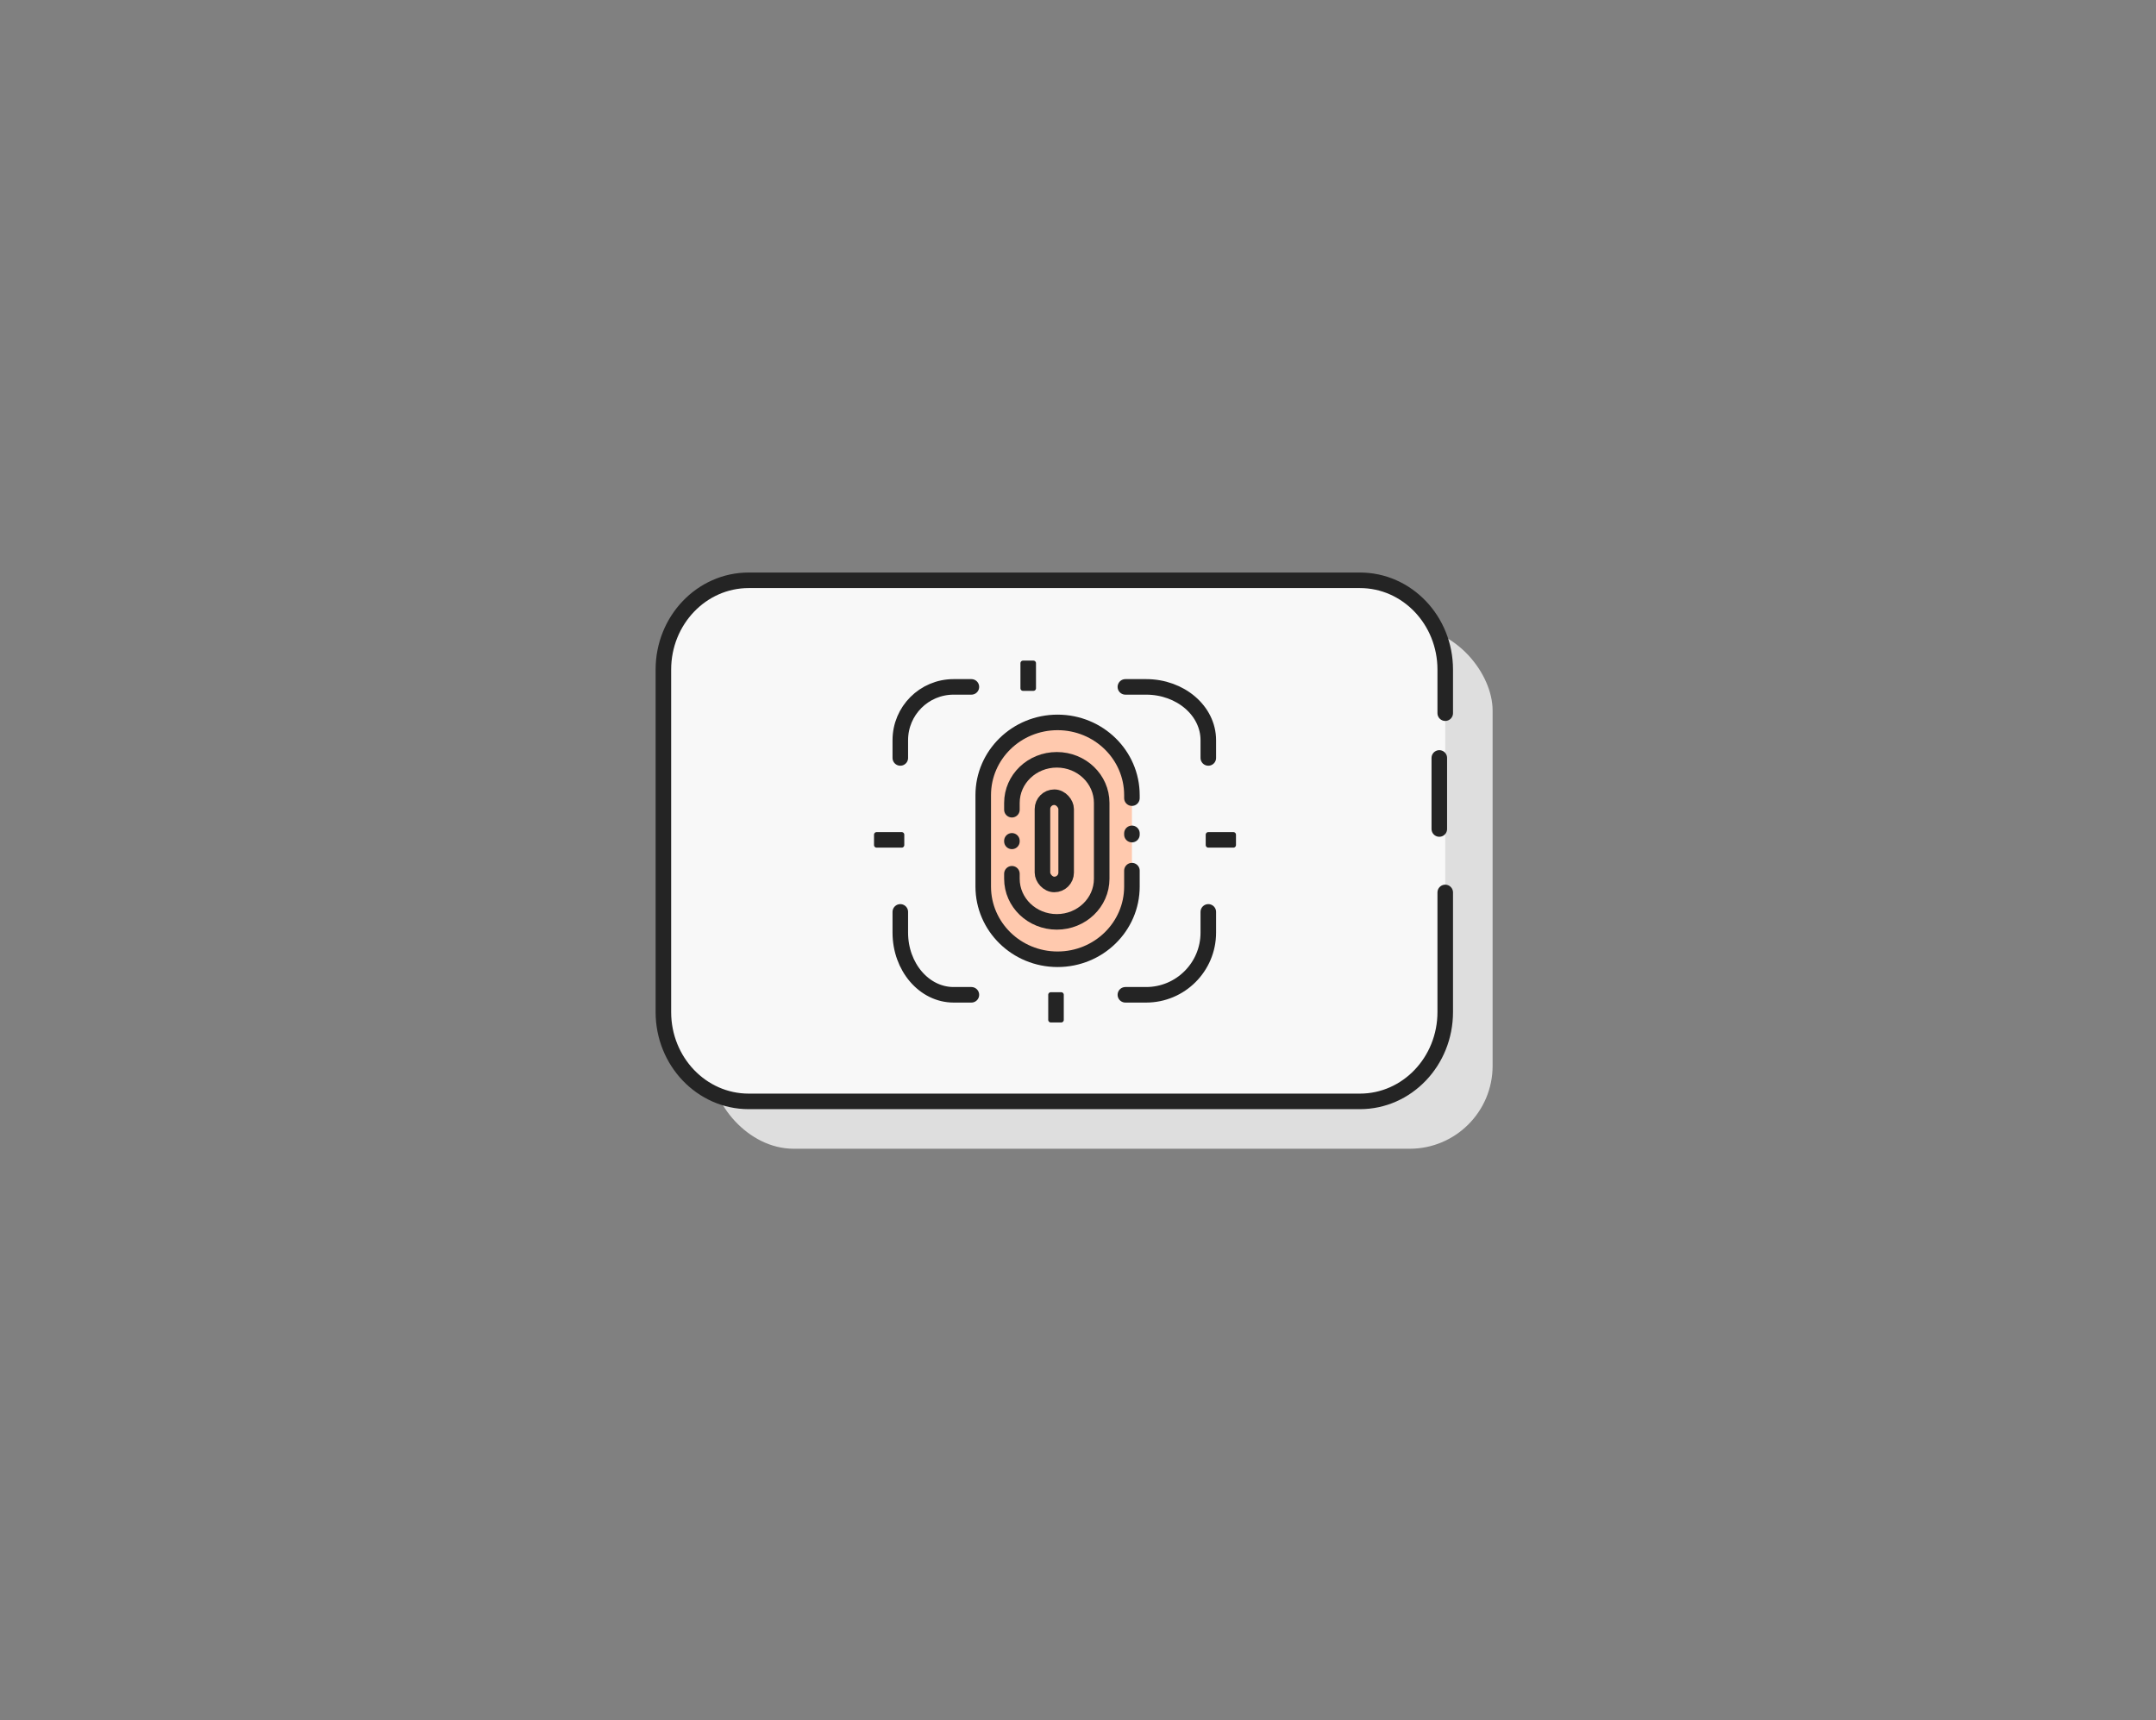 <svg xmlns="http://www.w3.org/2000/svg" width="208" height="166" viewBox="0 0 208 166">
  <rect x="0" y="0" width="208" height="166" fill="#808080" stroke="none"/>
  <g fill="none" fill-rule="evenodd" transform="translate(64 56)">
    <rect width="75.429" height="50.286" x="4.571" y="4.571" fill="#DEDEDE" rx="8"/>
    <path fill="#F8F8F8" stroke="#242424" stroke-linecap="round" stroke-linejoin="round" stroke-width="1.5" d="M74.857,17.143 L74.857,24 M75.429,30.123 C75.429,33.396 75.429,35.12 75.429,41.665 C75.429,46.426 71.745,50.286 67.2,50.286 L8.229,50.286 C3.684,50.286 0,46.426 0,41.665 L0,8.62 C0,3.859 3.684,0 8.229,0 L65.078,0 L67.2,0 C71.745,0 75.429,3.859 75.429,8.62 L75.429,10.257 L75.429,12.822"/>
    <g stroke="#242424" transform="translate(20.571 8)">
      <g fill="#FFC9AE" stroke-width="1.5" transform="translate(10.286 5.714)">
        <path stroke-linecap="round" stroke-linejoin="round" d="M14.345,10.707 L14.345,10.827 M14.345,14.305 L14.345,15.84 C14.345,19.715 11.134,22.857 7.172,22.857 C3.211,22.857 0,19.715 0,15.84 L0,7.018 C0,3.142 3.211,0 7.172,0 C11.134,0 14.345,3.142 14.345,7.018 L14.345,7.307"/>
        <path stroke-linecap="round" stroke-linejoin="round" d="M2.767,8.425 L2.767,7.768 C2.767,5.471 4.706,3.609 7.098,3.609 C9.49,3.609 11.429,5.471 11.429,7.768 L11.429,11.697 L11.429,15.089 C11.429,17.386 9.49,19.248 7.098,19.248 C4.706,19.248 2.767,17.386 2.767,15.089 L2.767,14.605 L2.767,14.779 M2.767,11.429 L2.767,11.48"/>
        <rect width="2.286" height="8.421" x="5.714" y="7.218" rx="1.143"/>
      </g>
      <path stroke-linecap="round" stroke-linejoin="round" stroke-width="1.5" d="M9.143,32 L7.429,32 C4.589,32 2.286,29.314 2.286,26 L2.286,24 M32,24 L32,26 C32,29.314 29.314,32 26.001,32 L24,32 M2.286,9.143 L2.286,7.429 C2.286,4.588 4.588,2.286 7.429,2.286 L9.143,2.286 M24,2.286 L26,2.286 C29.314,2.286 32,4.588 32,7.429 L32,9.143"/>
      <rect width="2.42" height="1" x="15.933" y=".807" fill="#242424" stroke-linejoin="round" stroke-width=".5" transform="rotate(90 15.933 0)"/>
      <rect width="2.42" height="1" x="16" y="32.807" fill="#242424" stroke-linejoin="round" stroke-width=".5" transform="matrix(0 1 1 0 -16 16)"/>
      <rect width="2.42" height="1" y="16.743" fill="#242424" stroke-linejoin="round" stroke-width=".5" transform="matrix(1 0 0 -1 0 34.292)"/>
      <rect width="2.42" height="1" x="32" y="16.743" fill="#242424" stroke-linejoin="round" stroke-width=".5" transform="matrix(1 0 0 -1 0 34.292)"/>
    </g>
  </g>
</svg>

